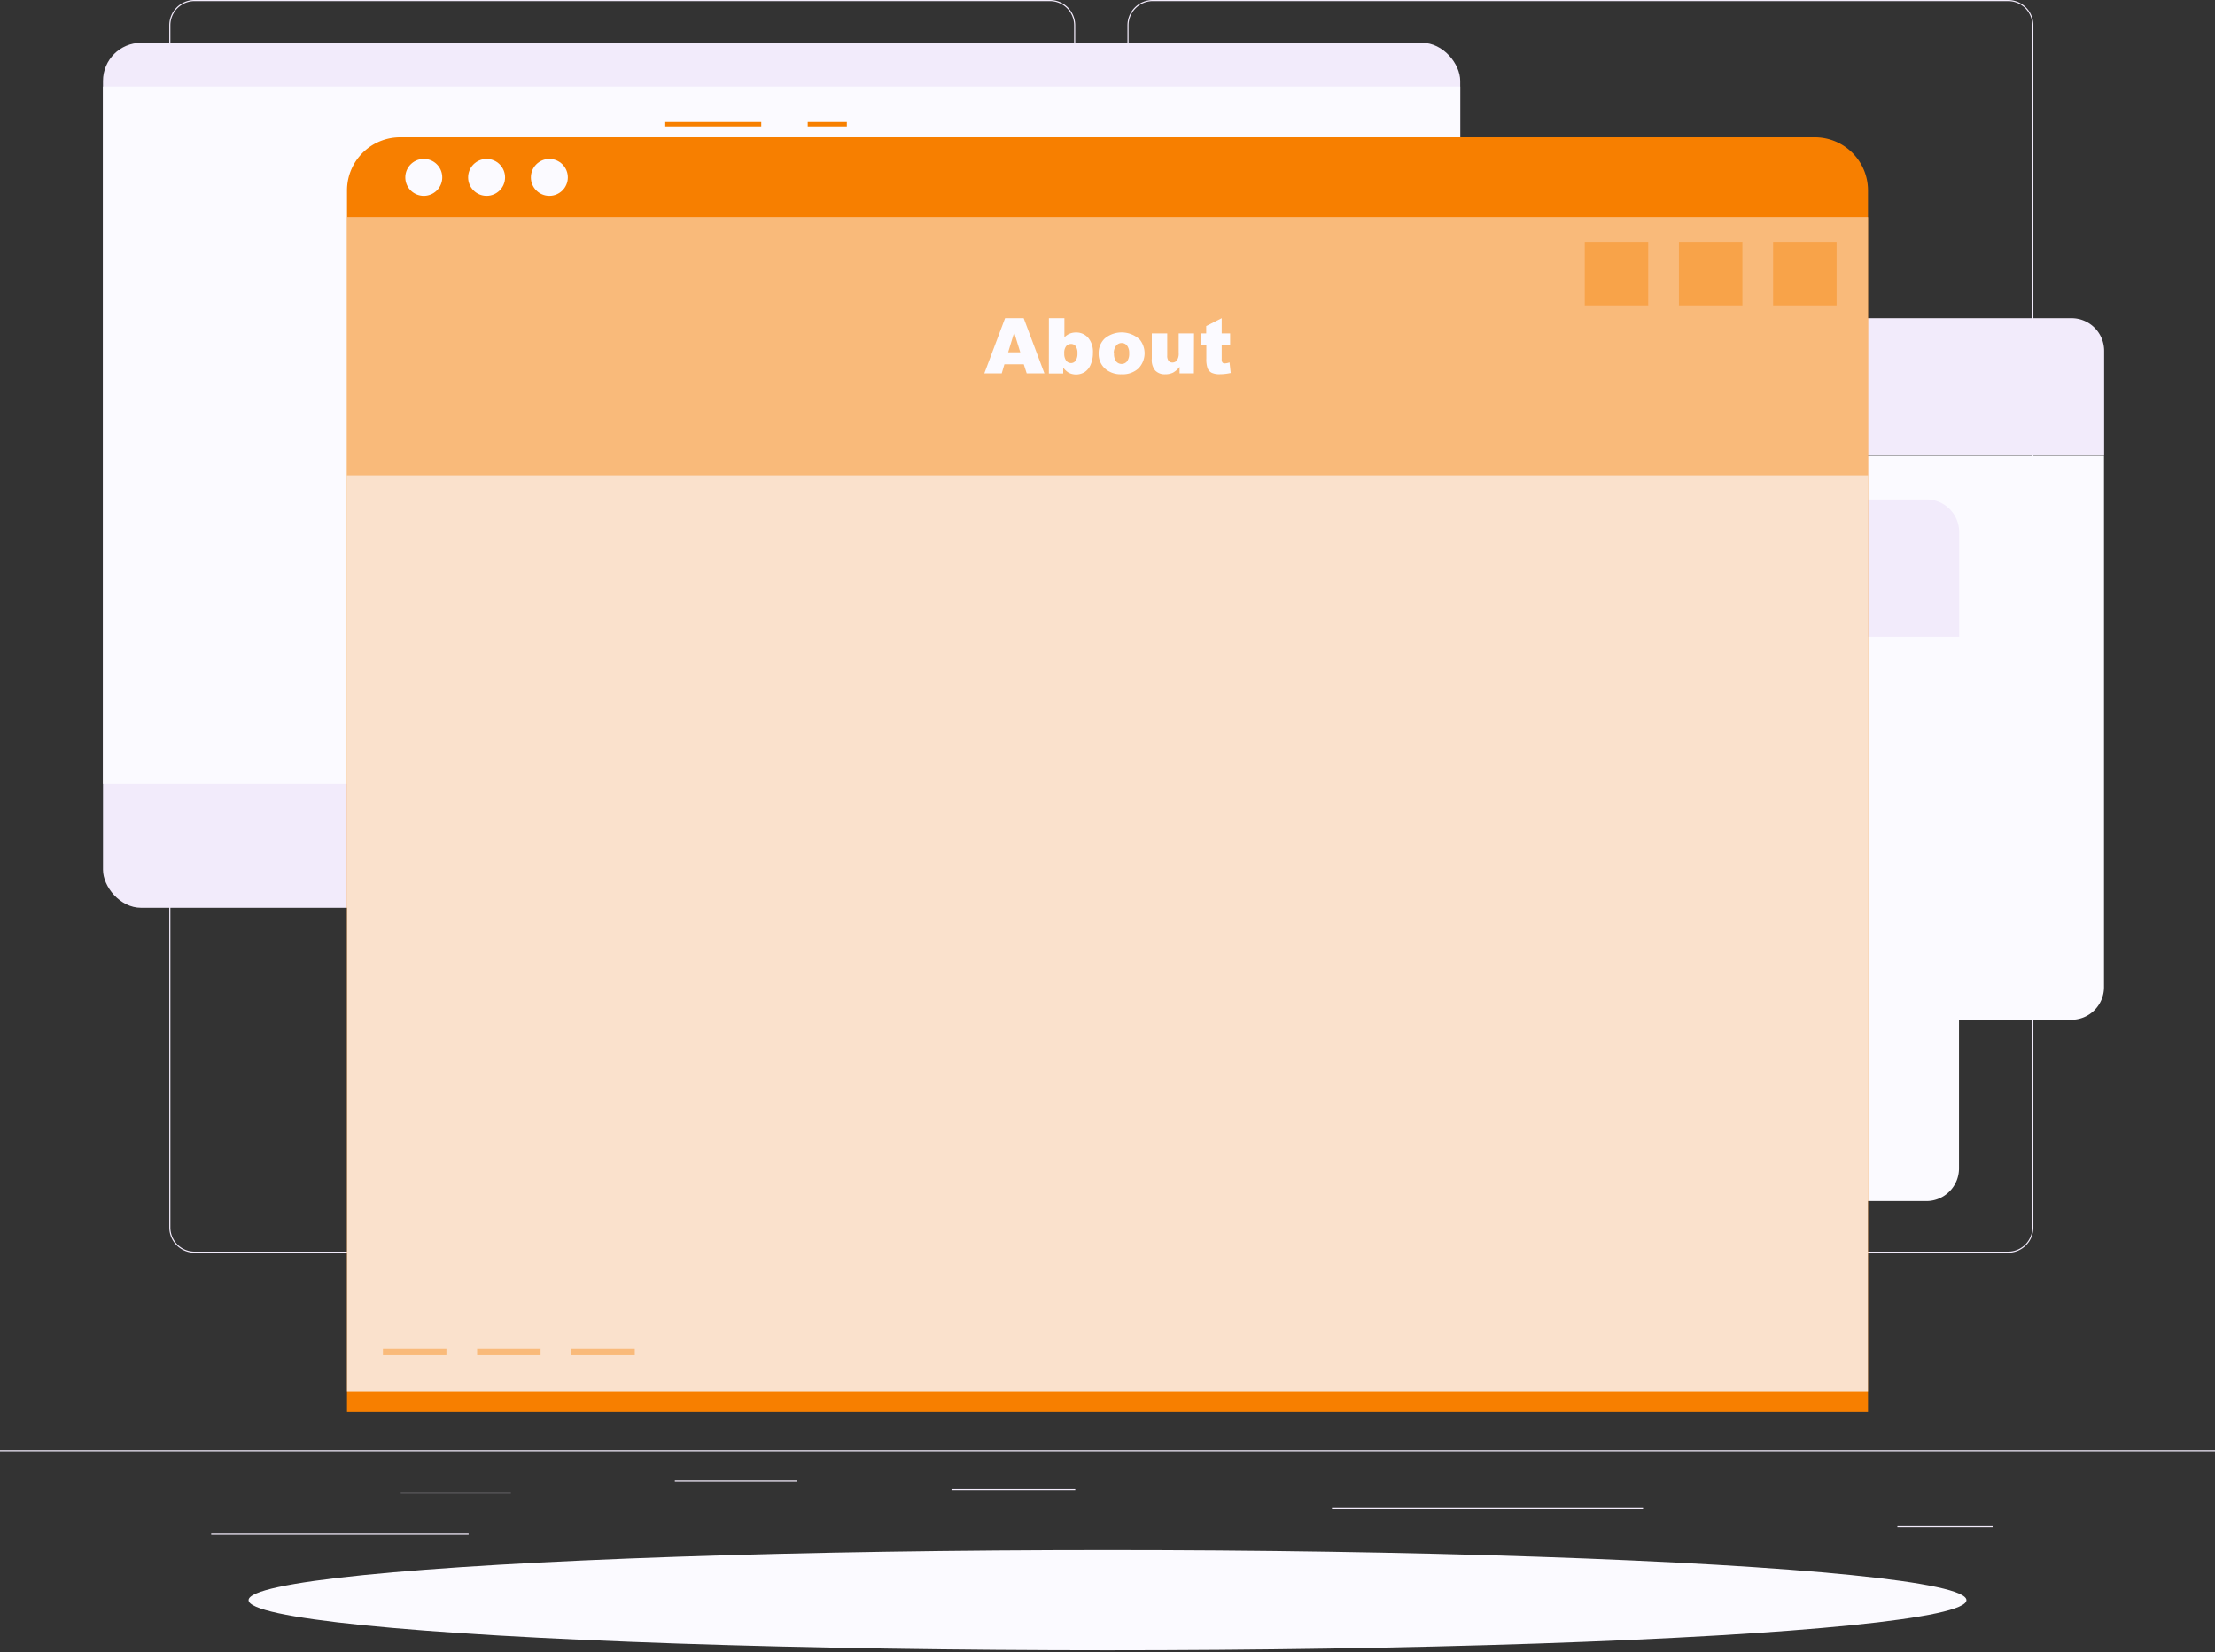 <svg xmlns="http://www.w3.org/2000/svg" viewBox="0 0 500 373">
  <rect x="0" y="0" width="500" height="373" fill="#333333" stroke="none"/>
  <defs><style>.cls-1{fill:#F2EBFB;}.cls-2{fill:#FBFAFF;}.cls-3{fill:#F2EBFB;}.cls-4,.cls-8{fill:#FBFAFF;}.cls-5{fill:#FBFAFF;}.cls-6{fill:#F2EBFB;}.cls-7,.cls-9{fill:#F77F00;}.cls-8{opacity:0.8;}.cls-9{opacity:0.4;}.cls-10{font-size:71.41px;font-family:SourceSansPro-Semibold, Source Sans Pro;font-weight:600;}</style></defs>
  <g id="Background_Complete" data-name="Background Complete">
    <rect class="cls-1" y="327.45" width="500" height="0.25"/>
    <rect class="cls-1" x="90.46" y="336.97" width="24.87" height="0.25"/>
    <rect class="cls-1" x="152.33" y="334.26" width="27.5" height="0.25"/>
    <rect class="cls-1" x="47.67" y="346.26" width="58.11" height="0.25"/>
    <rect class="cls-1" x="428.3" y="344.58" width="21.6" height="0.25"/>
    <rect class="cls-1" x="214.79" y="336.19" width="27.93" height="0.25"/>
    <rect class="cls-1" x="300.67" y="340.35" width="70.22" height="0.25"/>
    <path class="cls-1" d="M237,282.85H43.91a5.71,5.71,0,0,1-5.7-5.71V5.71A5.71,5.71,0,0,1,43.91,0H237a5.71,5.71,0,0,1,5.71,5.71V277.14A5.71,5.71,0,0,1,237,282.85ZM43.91.25a5.46,5.46,0,0,0-5.45,5.46V277.14a5.46,5.46,0,0,0,5.45,5.46H237a5.47,5.47,0,0,0,5.46-5.46V5.71A5.47,5.47,0,0,0,237,.25Z"/>
    <path class="cls-1" d="M453.31,282.85H260.21a5.72,5.72,0,0,1-5.71-5.71V5.71A5.72,5.72,0,0,1,260.21,0h193.1A5.71,5.71,0,0,1,459,5.71V277.14A5.71,5.71,0,0,1,453.31,282.85ZM260.21.25a5.47,5.47,0,0,0-5.46,5.46V277.14a5.47,5.47,0,0,0,5.46,5.46h193.1a5.47,5.47,0,0,0,5.46-5.46V5.71A5.47,5.47,0,0,0,453.31.25Z"/>
    <rect class="cls-1" x="23.25" y="9.67" width="306.37" height="195.29" rx="8.6"/>
    <rect class="cls-2" x="23.25" y="19.55" width="306.37" height="157.42"/>
    <path class="cls-3" d="M231.27,79.19a7.37,7.37,0,0,1,7.35-7.35h229a7.37,7.37,0,0,1,7.35,7.35v23.66H231.27Z"/>
    <circle class="cls-4" cx="290.71" cy="87.35" r="5.56"/>
    <circle class="cls-4" cx="271.01" cy="87.35" r="5.56"/>
    <circle class="cls-4" cx="251.32" cy="87.35" r="5.56"/>
    <path class="cls-5" d="M467.59,230.25h-229a7.37,7.37,0,0,1-7.35-7.35v-120H474.94V222.9A7.37,7.37,0,0,1,467.59,230.25Z"/>
    <path class="cls-6" d="M198.55,120.12a7.37,7.37,0,0,1,7.35-7.35h229a7.37,7.37,0,0,1,7.35,7.35v23.66H198.55Z"/>
    <circle class="cls-3" cx="257.98" cy="128.28" r="5.56"/>
    <circle class="cls-3" cx="238.28" cy="128.28" r="5.56"/>
    <circle class="cls-3" cx="218.59" cy="128.28" r="5.56"/>
    <path class="cls-2" d="M434.86,271.18h-229a7.37,7.37,0,0,1-7.35-7.35v-120H442.21v120A7.37,7.37,0,0,1,434.86,271.18Z"/>
    <path class="cls-2" d="M165.82,161.05a7.37,7.37,0,0,1,7.35-7.35h229a7.37,7.37,0,0,1,7.35,7.35v23.66H165.82Z"/>
    <circle class="cls-6" cx="225.25" cy="169.21" r="5.56"/>
    <circle class="cls-6" cx="205.55" cy="169.21" r="5.56"/>
    <circle class="cls-6" cx="185.86" cy="169.21" r="5.56"/>
    <path class="cls-3" d="M402.13,312.11h-229a7.37,7.37,0,0,1-7.35-7.35v-120H409.48v120A7.37,7.37,0,0,1,402.13,312.11Z"/></g><g id="Shadow"><ellipse id="_Path_" data-name="&lt;Path&gt;" class="cls-5" cx="250" cy="361.29" rx="193.89" ry="11.32"/></g><g id="About_Us_Page" data-name="About Us Page">
    <rect class="cls-7" x="182.33" y="27.55" width="8.83" height="1"/>
    <rect class="cls-7" x="150.17" y="27.55" width="21.67" height="1"/>
    <path class="cls-7" d="M90.33,31H409.67a12,12,0,0,1,12,12V318.77a0,0,0,0,1,0,0H78.33a0,0,0,0,1,0,0V43A12,12,0,0,1,90.33,31Z"/>
    <rect class="cls-8" x="78.33" y="49.05" width="343.33" height="265.06"/>
    <rect class="cls-9" x="78.33" y="49.05" width="343.33" height="58.27"/>
    <rect class="cls-9" x="400.25" y="54.62" width="14.33" height="14.33"/>
    <rect class="cls-9" x="378.99" y="54.62" width="14.33" height="14.33"/>
    <rect class="cls-9" x="357.73" y="54.62" width="14.33" height="14.33"/>
    <rect class="cls-9" x="128.96" y="304.55" width="14.33" height="1.44"/>
    <rect class="cls-9" x="107.7" y="304.55" width="14.33" height="1.44"/>
    <rect class="cls-9" x="86.44" y="304.55" width="14.33" height="1.44"/>
    <path class="cls-4" d="M231.1,82.25h-4.37l-.61,2.06h-3.93l4.69-12.47h4.2l4.68,12.47h-4Zm-.79-2.7-1.38-4.48-1.36,4.48Z"/>
    <path class="cls-4" d="M236.77,71.84h3.5v4.32a3.54,3.54,0,0,1,1.18-.82,3.78,3.78,0,0,1,1.45-.27,3.54,3.54,0,0,1,2.73,1.19,4.87,4.87,0,0,1,1.08,3.4,6.43,6.43,0,0,1-.49,2.61A3.67,3.67,0,0,1,244.86,84a3.7,3.7,0,0,1-3.61.17A4.37,4.37,0,0,1,240,83v1.34h-3.24Zm3.47,7.93a2.6,2.6,0,0,0,.44,1.68,1.38,1.38,0,0,0,1.11.53,1.28,1.28,0,0,0,1-.52,2.76,2.76,0,0,0,.42-1.73,2.42,2.42,0,0,0-.41-1.57,1.23,1.23,0,0,0-1-.5,1.44,1.44,0,0,0-1.15.52A2.39,2.39,0,0,0,240.24,79.77Z"/>
    <path class="cls-4" d="M248,79.82a4.52,4.52,0,0,1,1.39-3.41,6,6,0,0,1,7.87.24,4.92,4.92,0,0,1-.27,6.53,5.27,5.27,0,0,1-3.82,1.33,5.39,5.39,0,0,1-3.52-1.1A4.45,4.45,0,0,1,248,79.82Zm3.47,0a2.74,2.74,0,0,0,.48,1.78,1.6,1.6,0,0,0,2.46,0,2.82,2.82,0,0,0,.48-1.83,2.66,2.66,0,0,0-.48-1.74,1.5,1.5,0,0,0-1.2-.58,1.56,1.56,0,0,0-1.25.59A2.65,2.65,0,0,0,251.42,79.81Z"/>
    <path class="cls-4" d="M269.5,84.31h-3.23V82.84a4.86,4.86,0,0,1-1.46,1.29,3.93,3.93,0,0,1-1.8.38,2.92,2.92,0,0,1-2.24-.85A3.68,3.68,0,0,1,260,81V75.28h3.48v5a1.83,1.83,0,0,0,.32,1.21,1.1,1.1,0,0,0,.88.36,1.28,1.28,0,0,0,1-.48,2.79,2.79,0,0,0,.39-1.71V75.28h3.46Z"/>
    <path class="cls-4" d="M275.78,71.84v3.44h1.9v2.53h-1.9V81a1.62,1.62,0,0,0,.11.76.61.61,0,0,0,.59.29,3.6,3.6,0,0,0,1.07-.22l.26,2.39a11.14,11.14,0,0,1-2.4.28,4.17,4.17,0,0,1-1.9-.33,2,2,0,0,1-.91-1,6,6,0,0,1-.29-2.18V77.81H271V75.28h1.28V73.62Z"/>

    <path class="cls-4" d="M99.83,40.05a4.17,4.17,0,1,1-4.16-4.17A4.16,4.16,0,0,1,99.83,40.05Z"/>
    <circle class="cls-4" cx="109.84" cy="40.05" r="4.17"/>
    <circle class="cls-4" cx="124.01" cy="40.05" r="4.17"/>
  </g>
</svg>
